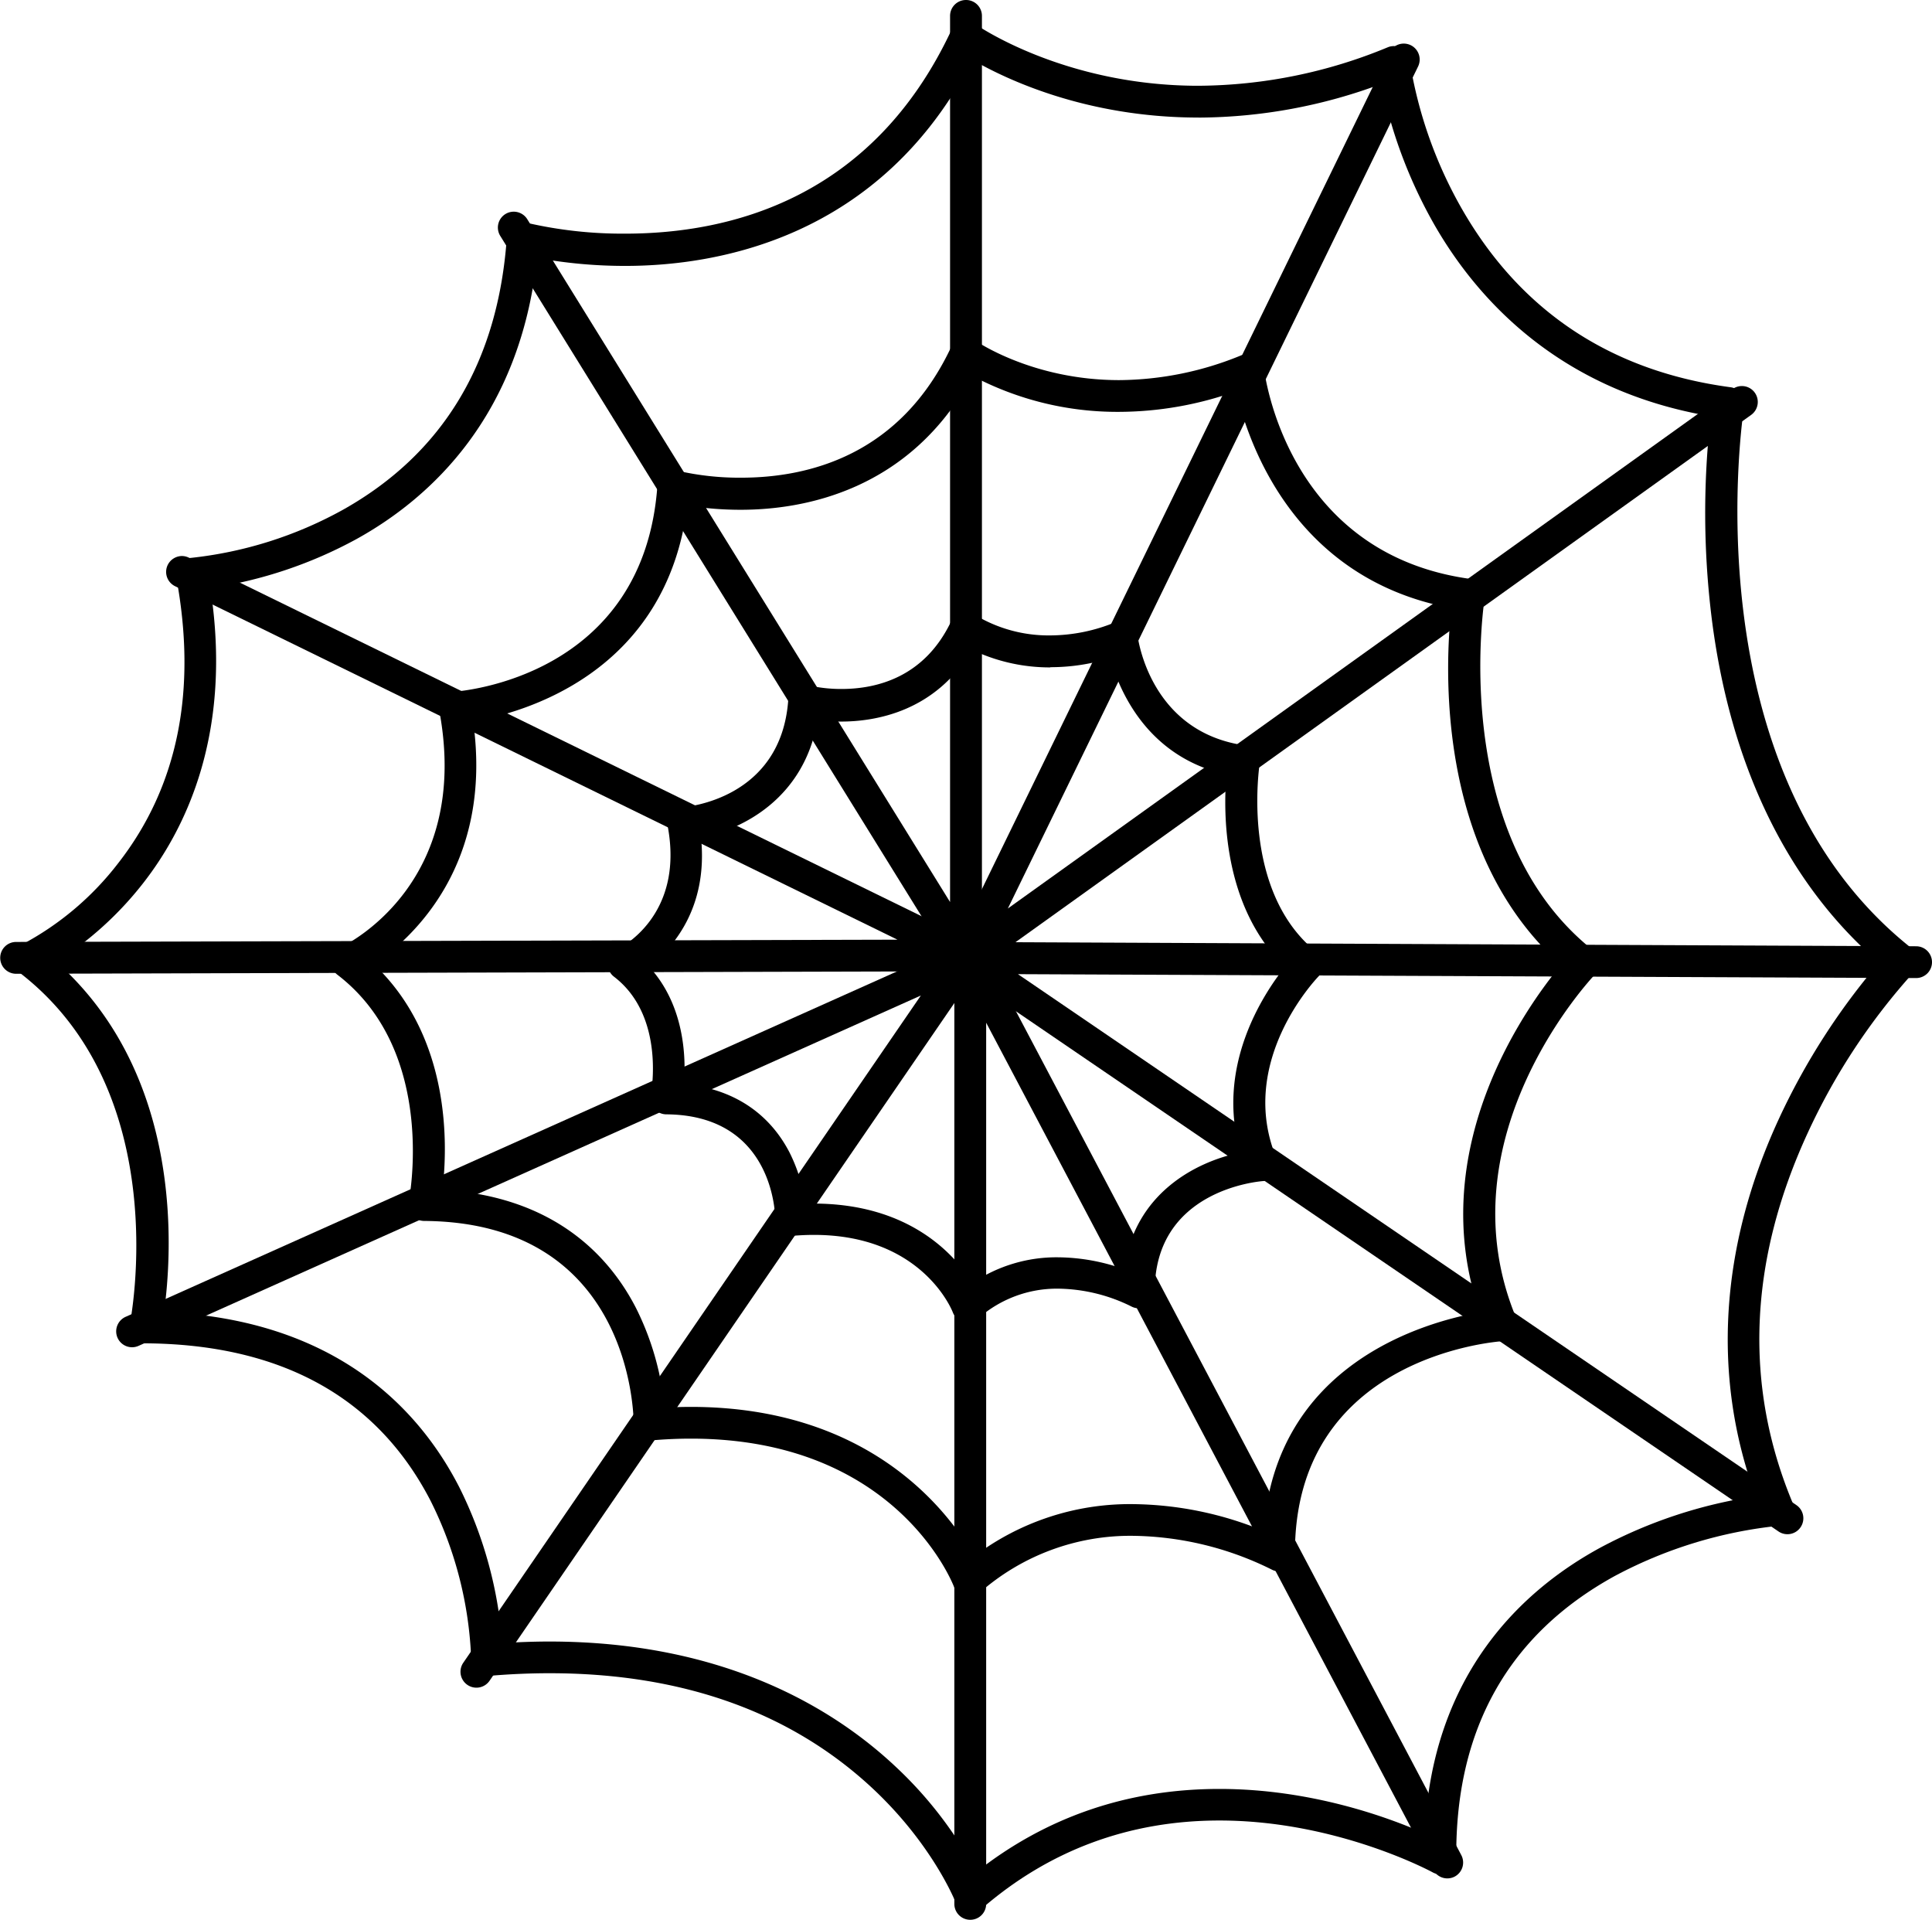 <svg id="Layer_1" data-name="Layer 1" xmlns="http://www.w3.org/2000/svg" viewBox="0 0 451.73 448.82"><title>12</title><path d="M-629.36,3444.57a3.8,3.8,0,0,1,1.62.37,3.73,3.73,0,0,1,1.72,5l-95.91,196.82,169.47-121.44a3.71,3.71,0,0,1,5.18.86,3.73,3.73,0,0,1-.85,5.19l-181.41,130a3.75,3.75,0,0,1-4.57-.19,3.71,3.71,0,0,1-.94-4.47l102.34-210A3.7,3.7,0,0,1-629.36,3444.57Z" transform="translate(957.58 -3434.38)"/><path d="M-731.71,3654.59h0l222.16,1a3.71,3.71,0,0,1,3.7,3.73,3.71,3.71,0,0,1-3.72,3.7h0l-210-.91,182,124.11a3.72,3.72,0,0,1,1,5.17,3.71,3.71,0,0,1-5.17,1l-192.08-131a3.71,3.71,0,0,1-1.45-4.18A3.71,3.71,0,0,1-731.71,3654.59Z" transform="translate(957.58 -3434.38)"/><path d="M-730.73,3654.75a3.71,3.71,0,0,1,3.29,2l111.54,211.32a3.72,3.72,0,0,1-1.55,5,3.71,3.71,0,0,1-5-1.55L-727,3673.46v206a3.71,3.71,0,0,1-3.72,3.71h0a3.71,3.71,0,0,1-3.72-3.71v-221a3.72,3.72,0,0,1,2.82-3.61A3.91,3.91,0,0,1-730.73,3654.75Z" transform="translate(957.58 -3434.38)"/><path d="M-731.71,3654.59a3.71,3.71,0,0,1,2.86,1.33,3.71,3.71,0,0,1,.21,4.49l-114.46,166.86a3.72,3.72,0,0,1-5.17,1,3.72,3.72,0,0,1-1-5.17l107-156L-925.18,3749a3.71,3.71,0,0,1-4.91-1.87,3.72,3.72,0,0,1,1.87-4.91l195-87.3A3.68,3.68,0,0,1-731.71,3654.59Z" transform="translate(957.58 -3434.38)"/><path d="M-915.05,3564.36a3.78,3.78,0,0,1,1.62.38l183.24,89.65a3.72,3.72,0,0,1,2,4.17,3.72,3.72,0,0,1-3.62,2.88l-222,.58h0a3.72,3.72,0,0,1-3.72-3.71,3.71,3.71,0,0,1,3.7-3.73l206.09-.53-168.9-82.63a3.72,3.72,0,0,1-1.71-5A3.75,3.75,0,0,1-915.05,3564.36Z" transform="translate(957.58 -3434.38)"/><path d="M-731.71,3434.38a3.71,3.71,0,0,1,3.72,3.72v220.2a3.7,3.7,0,0,1-2.7,3.57,3.7,3.7,0,0,1-4.18-1.6l-105.74-170.74a3.71,3.71,0,0,1,1.2-5.11,3.72,3.72,0,0,1,5.11,1.2l98.86,159.63V3438.1A3.71,3.71,0,0,1-731.71,3434.38Z" transform="translate(957.58 -3434.38)"/><path d="M-731.82,3577.4a3.71,3.71,0,0,1,2.16.7,33.24,33.24,0,0,0,17.67,4.82,40.24,40.24,0,0,0,15.28-3.12,3.71,3.71,0,0,1,3.29.24,3.75,3.75,0,0,1,1.8,2.79c0.11,0.91,3,22.84,25.37,25.84a3.72,3.72,0,0,1,2.5,1.47,3.69,3.69,0,0,1,.68,2.82c0,0.29-4.65,29.8,13.45,44.09a3.69,3.69,0,0,1,1.4,2.68,3.69,3.69,0,0,1-1,2.83c-0.79.82-19.29,20.28-9.82,42.78a3.73,3.73,0,0,1-.26,3.4,3.69,3.69,0,0,1-2.92,1.74c-1,.08-25.59,2.05-25.36,26a3.73,3.73,0,0,1-1.82,3.22,3.75,3.75,0,0,1-3.71.06,39.5,39.5,0,0,0-17-4.13,27.77,27.77,0,0,0-18.79,7,3.71,3.71,0,0,1-3.34.79,3.69,3.69,0,0,1-2.57-2.28c-0.28-.72-7.37-18.08-32.47-18.08-1.62,0-3.31.08-5,.22a3.66,3.66,0,0,1-2.84-1,3.72,3.72,0,0,1-1.19-2.76c0-1-.27-24.46-25.48-24.64a3.7,3.7,0,0,1-2.87-1.38,3.72,3.72,0,0,1-.75-3.09c0-.17,3.6-18.37-8.61-27.71a3.72,3.72,0,0,1-1.44-3.37,3.74,3.74,0,0,1,2.15-3c0.63-.3,15.8-7.7,11.85-28.81a3.73,3.73,0,0,1,.72-3,3.76,3.76,0,0,1,2.7-1.43c0.93-.07,23.17-1.86,24.77-25.18a3.67,3.67,0,0,1,1.55-2.77,3.72,3.72,0,0,1,3.12-.56,34.07,34.07,0,0,0,7.79.86c8.31,0,19.51-2.79,25.71-16a3.71,3.71,0,0,1,2.42-2A3.67,3.67,0,0,1-731.82,3577.4Zm19.83,13a42.13,42.13,0,0,1-18.33-4.13c-8.57,14.51-22.61,16.79-30.58,16.79a45,45,0,0,1-5.52-.34c-3.05,18.09-17.28,25.49-27.25,27.47,1.69,16.48-6.66,25.87-12.15,30.16,8.27,9,8.66,21.11,8.16,27.44,14.21,1.4,21.26,9.34,24.71,16.06a37.72,37.72,0,0,1,3.66,11.89c0.65,0,1.29,0,1.93,0,22.4,0,33,11.92,37.17,18.56a35.06,35.06,0,0,1,20-6,46.71,46.71,0,0,1,15.47,2.8c2.33-17.64,16.62-25.13,27.19-27.3-5.88-19.86,5.12-36.78,10.39-43.41-14.66-14.16-14.43-36.24-13.68-44.94-18.51-4.16-25-19.5-27.2-27.22A46.84,46.84,0,0,1-712,3590.35Z" transform="translate(957.58 -3434.38)"/><path d="M-731.77,3513.26a3.72,3.72,0,0,1,2.16.7c0.2,0.13,13.34,9.28,33.71,9.28a76,76,0,0,0,28.74-5.88,3.66,3.66,0,0,1,3.3.25,3.7,3.7,0,0,1,1.8,2.77c0.2,1.77,5.57,43.61,48.47,49.36a3.7,3.7,0,0,1,2.49,1.47,3.72,3.72,0,0,1,.68,2.82c-0.09.55-8.75,55.6,25.42,82.57a3.73,3.73,0,0,1,1.41,2.68,3.69,3.69,0,0,1-1,2.84c-0.36.37-36.29,38.05-18.37,80.63a3.7,3.7,0,0,1-.26,3.4,3.74,3.74,0,0,1-2.92,1.75c-2,.13-49.11,3.8-48.66,50.07a3.69,3.69,0,0,1-1.82,3.22,3.72,3.72,0,0,1-3.71.06,74.74,74.74,0,0,0-32.28-7.84,53.27,53.27,0,0,0-36,13.38,3.73,3.73,0,0,1-3.35.81,3.72,3.72,0,0,1-2.57-2.29c-0.55-1.4-13.92-34.62-61.52-34.62-3,0-6.15.14-9.32,0.42a3.66,3.66,0,0,1-2.84-1,3.71,3.71,0,0,1-1.2-2.75c0-1.92-.38-47.23-49-47.56a3.72,3.72,0,0,1-2.87-1.38,3.73,3.73,0,0,1-.75-3.1c0.08-.33,6.94-35-16.68-53.09a3.72,3.72,0,0,1-1.43-3.36,3.71,3.71,0,0,1,2.15-3c1.24-.58,30.71-14.77,23.12-55.37a3.72,3.72,0,0,1,.72-3,3.69,3.69,0,0,1,2.7-1.42c1.81-.13,44.51-3.46,47.59-48.33a3.72,3.72,0,0,1,1.56-2.77,3.72,3.72,0,0,1,3.13-.56,64.6,64.6,0,0,0,14.86,1.63c15.9,0,37.34-5.32,49.21-30.72a3.68,3.68,0,0,1,2.43-2A3.14,3.14,0,0,1-731.77,3513.26Zm35.87,17.4a72.4,72.4,0,0,1-34.35-8.42c-14.62,27.14-39.93,31.31-54.09,31.31a76.66,76.66,0,0,1-12.53-1c-4.89,39.22-38.36,48.46-50.08,50.48,4.65,33.35-14,50.52-23.18,56.8,18.09,17.17,17.23,42.58,16,52.7,26.37,1.56,39.16,15.73,45.28,27.67a65.68,65.68,0,0,1,6.65,23.24c2.08-.1,4.13-0.17,6.14-0.17,42,0,60.38,24.62,66.24,34.94A60.41,60.41,0,0,1-692.66,3786a81.87,81.87,0,0,1,30.54,6.27c2.76-39,37.48-48.81,50.54-51.11-13.17-38,10.75-71.29,19-81.22-29.48-26.18-27.1-70.3-25.65-83.41-36.78-6.83-47.54-38.65-50.32-50.69A82,82,0,0,1-695.9,3530.66Z" transform="translate(957.58 -3434.38)"/><path d="M-731.71,3439.32a3.74,3.74,0,0,1,2.17.7c0.32,0.23,20.65,14.41,52.17,14.41a117,117,0,0,0,44.28-9,3.68,3.68,0,0,1,3.29.25,3.66,3.66,0,0,1,1.8,2.77,102.07,102.07,0,0,0,12.44,35.13c13.71,23.69,34.79,37.61,62.64,41.33a3.73,3.73,0,0,1,2.49,1.48,3.7,3.7,0,0,1,.68,2.81c-0.14.86-13.46,85.34,39.22,126.93a3.76,3.76,0,0,1,1.41,2.68,3.74,3.74,0,0,1-1,2.84,148.57,148.57,0,0,0-24.76,37.51c-13.88,30.07-15,59.27-3.47,86.75a3.71,3.71,0,0,1-.27,3.4,3.68,3.68,0,0,1-2.92,1.74A104,104,0,0,0-580,3802.79c-24.89,13.67-37.37,35.89-37.08,66a3.74,3.74,0,0,1-1.82,3.23,3.72,3.72,0,0,1-3.7.06c-0.22-.12-22.33-12.12-49.85-12.12-21.19,0-39.94,7-55.72,20.73a3.72,3.72,0,0,1-3.35.8,3.69,3.69,0,0,1-2.57-2.28c-0.05-.13-5.34-13.62-19.63-26.91-19.13-17.76-44.49-26.77-75.37-26.77-4.63,0-9.43.21-14.28,0.63a3.73,3.73,0,0,1-2.84-1,3.72,3.72,0,0,1-1.19-2.76,90,90,0,0,0-9.5-37.17c-12.51-24.22-35-36.61-66.72-36.82a3.72,3.72,0,0,1-2.87-1.37,3.73,3.73,0,0,1-.74-3.12c0.11-.53,10.79-54.25-26-82.34a3.7,3.7,0,0,1-1.43-3.36,3.71,3.71,0,0,1,2.15-3,69.37,69.37,0,0,0,22.64-19.15c13.9-17.86,18.43-40.35,13.48-66.84a3.7,3.7,0,0,1,.72-3,3.66,3.66,0,0,1,2.7-1.43,93.93,93.93,0,0,0,35.45-11.18c23.51-13.14,36.44-34.6,38.45-63.83a3.72,3.72,0,0,1,1.55-2.77,3.66,3.66,0,0,1,3.13-.55,99.64,99.64,0,0,0,23,2.53c24.65,0,57.88-8.26,76.29-47.64a3.75,3.75,0,0,1,2.43-2A3.91,3.91,0,0,1-731.71,3439.32Zm54.35,22.54c-26.41,0-45.23-9.08-52.83-13.48-21.53,41.79-59.86,48.16-81.17,48.16a113.36,113.36,0,0,1-20.66-1.87c-3.95,37-24.89,56.13-42.12,65.68a102.74,102.74,0,0,1-34.26,11.5c5.21,33.7-5.61,56.13-15.83,69.14a80.09,80.09,0,0,1-20.18,18.25c30,26.68,27.07,68.28,25.18,81.87,40.46,1.71,59.87,23,69.07,41a97.49,97.49,0,0,1,10,36.38c3.74-.23,7.44-0.37,11-0.37,41.09,0,66.58,15.8,80.72,29A94,94,0,0,1-729.29,3872c16.36-12.9,35.46-19.42,56.83-19.42s39.43,6.61,48,10.41c1.7-37.45,23-57,41.07-66.82a111.41,111.41,0,0,1,36.32-12c-10.29-27.91-8.42-58.37,5.49-88.39a159,159,0,0,1,23.37-36.37c-21.53-18.49-35.08-46.56-39.27-81.48a200.25,200.25,0,0,1-.12-46.24c-35.45-6-54.63-27.43-64.55-44.68A111.91,111.91,0,0,1-634.6,3454,123.17,123.17,0,0,1-677.37,3461.87Z" transform="translate(957.58 -3434.38)"/></svg>